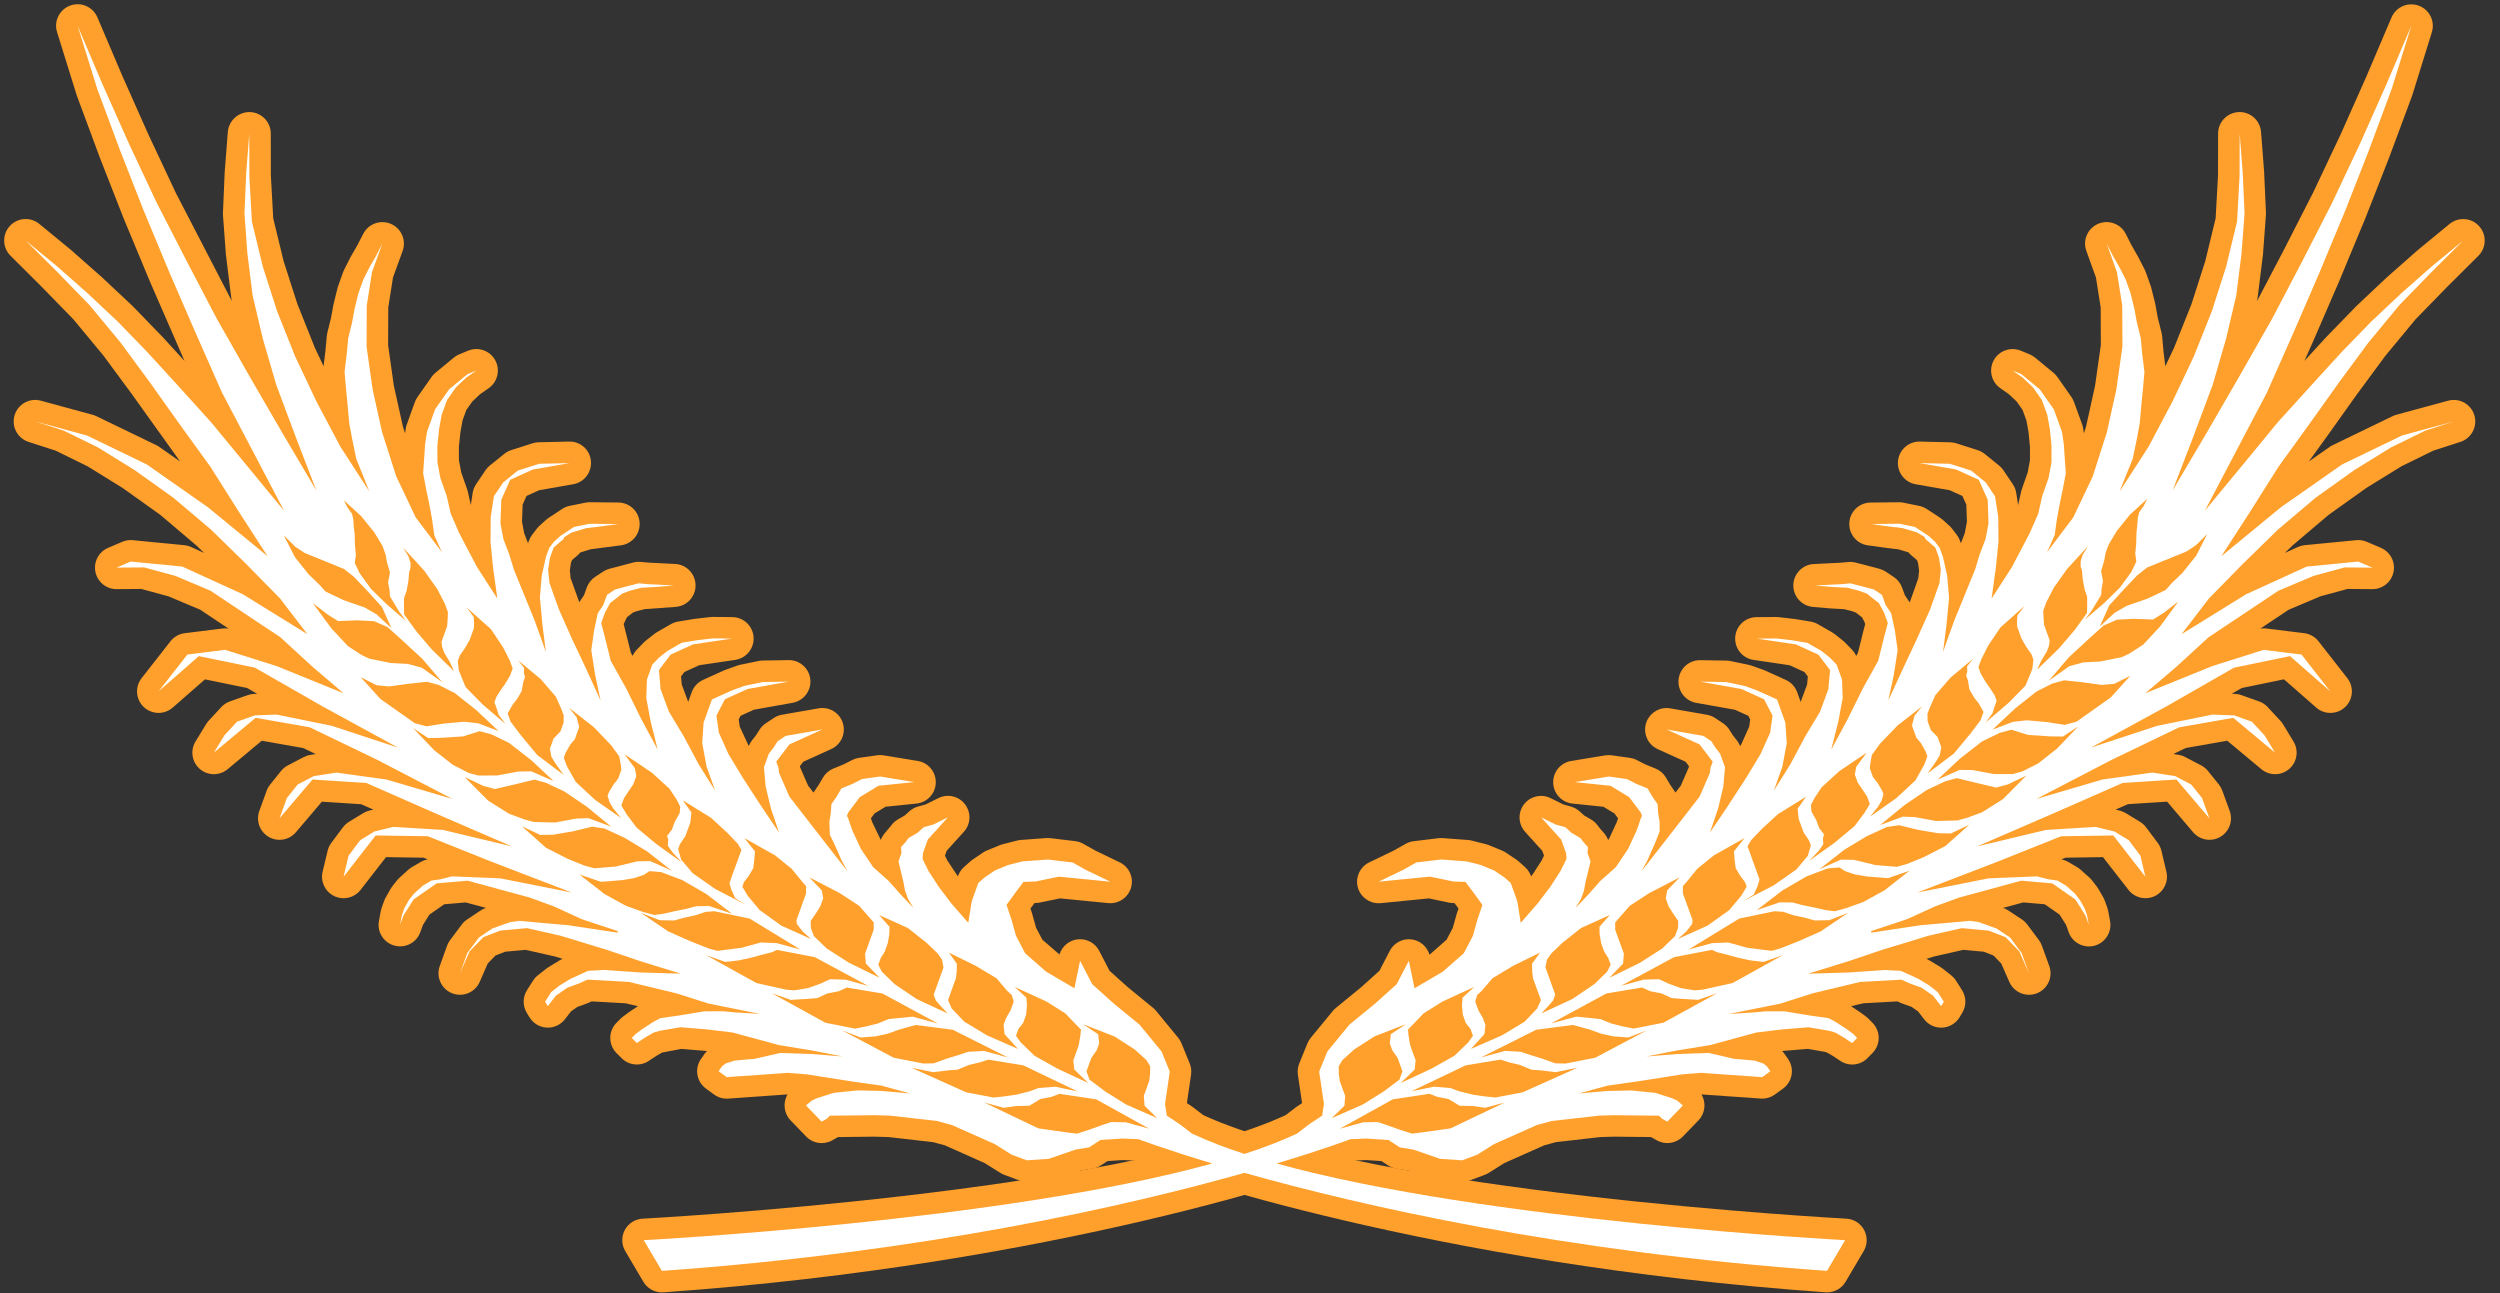 <?xml version="1.0" encoding="UTF-8"?>
<svg width="116px" height="60px" viewBox="0 0 116 60" version="1.1" xmlns="http://www.w3.org/2000/svg" xmlns:xlink="http://www.w3.org/1999/xlink">
    <rect x="0" y="0" width="116" height="60" fill="#333333" stroke="none"/>
    <!-- Generator: Sketch 52.6 (67491) - http://www.bohemiancoding.com/sketch -->
    <title>Group 29</title>
    <desc>Created with Sketch.</desc>
    <g id="Page-2" stroke="none" stroke-width="1" fill="none" fill-rule="evenodd">
        <g id="Index-page" transform="translate(-1128, -1107)">
            <g id="Group-45" transform="translate(196, 1107)">
                <g id="Group-29" transform="translate(932, 0)">
                    <path d="M86.495,57.071 C86.33,56.763 86.017,56.564 85.669,56.546 C85.449,56.534 63.7,55.364 55.834,51.742 L55.36,51.379 C55.341,51.365 55.324,51.352 55.305,51.339 L55.072,51.184 L55.265,49.865 C55.291,49.689 55.269,49.509 55.202,49.344 L54.822,48.412 C54.784,48.319 54.733,48.233 54.67,48.155 L53.644,46.907 C53.603,46.856 53.556,46.809 53.506,46.767 L52.323,45.799 L51.481,45.042 L51.003,44.118 C50.816,43.757 50.429,43.546 50.024,43.583 C49.619,43.621 49.278,43.9 49.16,44.289 L48.366,43.602 L48.075,43.05 L47.894,42.404 C47.89,42.388 47.886,42.372 47.88,42.357 L47.813,42.156 L48.002,41.901 L48.088,41.897 C48.144,41.896 48.2,41.889 48.256,41.877 L49.186,41.685 L51.424,41.904 C51.905,41.951 52.351,41.646 52.482,41.18 C52.613,40.714 52.391,40.222 51.955,40.012 L50.827,39.469 L50.26,39.15 C50.146,39.085 50.02,39.044 49.889,39.029 L48.742,38.891 C48.677,38.883 48.612,38.882 48.548,38.886 L47.358,38.975 C47.3,38.98 47.243,38.989 47.187,39.004 L46.528,39.171 C46.482,39.183 46.437,39.198 46.393,39.216 L45.786,39.465 C45.724,39.492 45.665,39.524 45.609,39.561 L45.134,39.882 C45.097,39.907 45.063,39.934 45.03,39.964 L44.733,40.227 C44.609,40.337 44.514,40.477 44.457,40.633 L44.446,40.664 L43.954,39.922 L43.846,39.702 L43.926,39.476 L44.724,38.594 C45.046,38.239 45.069,37.706 44.78,37.324 C44.492,36.941 43.972,36.818 43.543,37.031 L42.948,37.326 L42.596,37.424 C42.448,37.464 42.312,37.539 42.198,37.64 L41.977,37.839 L41.661,38.023 C41.547,38.089 41.447,38.178 41.368,38.283 L41.069,38.641 C40.981,38.739 40.914,38.852 40.87,38.976 L40.471,38.148 L40.411,37.968 L40.58,37.743 L41.092,37.432 L42.525,37.285 C43.022,37.234 43.405,36.823 43.42,36.323 C43.435,35.823 43.078,35.389 42.585,35.308 L41.003,35.049 C40.904,35.032 40.802,35.031 40.703,35.045 L39.86,35.163 C39.75,35.179 39.644,35.213 39.545,35.263 L39.144,35.467 L38.671,35.66 C38.466,35.743 38.295,35.891 38.184,36.082 L37.993,36.41 L37.754,36.763 C37.751,36.766 37.748,36.77 37.746,36.774 L37.495,36.452 L37.124,35.6 L37.118,35.547 L37.27,35.346 L38.568,34.757 C39.025,34.55 39.257,34.034 39.109,33.554 C38.961,33.074 38.479,32.779 37.984,32.866 L36.282,33.164 C36.146,33.187 36.017,33.239 35.903,33.316 L35.532,33.561 C35.416,33.639 35.318,33.739 35.243,33.857 L35.081,34.113 L34.888,34.36 C34.827,34.438 34.778,34.524 34.742,34.616 L34.325,33.717 L34.276,33.38 L34.364,33.212 L34.984,32.93 L36.781,32.609 C37.293,32.517 37.649,32.048 37.599,31.53 C37.549,31.012 37.109,30.62 36.589,30.629 L35.386,30.649 C35.324,30.649 35.261,30.656 35.2,30.669 L34.336,30.848 C34.29,30.858 34.244,30.871 34.2,30.887 L33.652,31.084 C33.628,31.093 33.605,31.102 33.581,31.112 L32.619,31.548 C32.375,31.66 32.186,31.865 32.095,32.118 L31.933,32.568 L31.633,31.761 L31.6,31.388 L31.757,31.18 L32.446,30.866 L34.118,30.618 C34.633,30.541 35.002,30.081 34.966,29.561 C34.929,29.042 34.499,28.638 33.979,28.633 L33.066,28.626 C33.032,28.628 32.984,28.628 32.943,28.633 L32.235,28.715 C32.219,28.717 32.204,28.719 32.188,28.722 L31.469,28.84 C31.351,28.859 31.237,28.899 31.134,28.958 L30.478,29.334 C30.436,29.359 30.396,29.387 30.357,29.417 L29.966,29.725 C29.931,29.753 29.898,29.783 29.868,29.814 L29.55,30.143 C29.468,30.228 29.402,30.326 29.353,30.434 L29.272,30.289 L28.938,28.955 L29.087,28.642 L29.366,28.424 L29.535,28.36 L29.912,28.264 L31.36,28.159 C31.884,28.115 32.283,27.673 32.274,27.147 C32.265,26.622 31.85,26.194 31.326,26.168 L30.094,26.106 L29.729,26.073 C29.616,26.062 29.502,26.071 29.392,26.099 L28.276,26.391 C28.173,26.419 28.074,26.463 27.985,26.522 L27.615,26.766 C27.437,26.885 27.301,27.057 27.227,27.258 L27.098,27.617 L26.91,27.896 C26.898,27.913 26.89,27.929 26.879,27.945 L26.476,26.824 L26.44,26.463 L26.49,26.124 L26.539,25.989 L26.8,25.765 C26.846,25.726 26.888,25.682 26.926,25.635 L27.415,25.484 L28.814,25.303 C29.334,25.234 29.712,24.774 29.678,24.25 C29.645,23.726 29.211,23.318 28.686,23.316 L27.374,23.303 C27.305,23.302 27.235,23.309 27.167,23.323 L26.434,23.471 C26.308,23.496 26.188,23.545 26.082,23.617 L25.452,24.033 C25.41,24.06 25.371,24.09 25.334,24.123 L25.039,24.39 C24.994,24.429 24.953,24.473 24.917,24.521 L24.695,24.808 C24.632,24.889 24.583,24.979 24.547,25.076 L24.5,25.205 L24.321,24.738 L24.222,24.207 L24.25,23.415 L24.429,23.012 L25.02,22.745 L26.597,22.469 C27.111,22.379 27.469,21.908 27.418,21.389 C27.372,20.867 26.927,20.472 26.403,20.489 L24.996,20.521 C24.9,20.523 24.805,20.539 24.713,20.568 L23.72,20.886 C23.603,20.924 23.494,20.983 23.398,21.06 L22.725,21.604 C22.649,21.666 22.581,21.739 22.526,21.82 L22.092,22.466 C22.009,22.589 21.954,22.728 21.931,22.875 L21.847,23.432 L21.702,22.795 C21.693,22.759 21.683,22.723 21.67,22.687 L21.4,21.917 L21.294,21.353 L21.292,20.735 L21.364,20.051 L21.461,19.509 L21.638,19.023 L21.913,18.632 L22.27,18.294 L22.676,18.011 C23.092,17.719 23.222,17.161 22.978,16.715 C22.735,16.269 22.195,16.078 21.725,16.27 L21.316,16.438 C21.223,16.476 21.137,16.527 21.06,16.591 L20.208,17.294 C20.138,17.351 20.077,17.418 20.025,17.491 L19.373,18.421 C19.322,18.493 19.28,18.572 19.25,18.655 L18.875,19.696 C18.853,19.757 18.837,19.82 18.827,19.885 L18.794,20.104 L18.696,19.796 L18.273,17.89 L18.009,16.021 L18.016,14.267 L18.234,12.878 L18.681,11.645 C18.861,11.149 18.624,10.599 18.14,10.389 C17.656,10.179 17.093,10.382 16.854,10.852 L16.584,11.374 L16.269,11.923 C16.261,11.938 16.251,11.954 16.244,11.97 L15.967,12.518 C15.949,12.554 15.933,12.592 15.919,12.63 L15.693,13.259 C15.681,13.291 15.672,13.322 15.664,13.355 L15.487,14.067 C15.481,14.088 15.476,14.109 15.472,14.13 L15.357,14.76 L15.188,15.441 C15.176,15.49 15.168,15.539 15.164,15.59 L15.098,16.303 L15.014,16.991 L14.61,16.137 L13.797,14.101 L13.161,12.122 L12.678,10.132 L12.568,8.142 L12.564,6.195 C12.562,5.659 12.139,5.22 11.604,5.2 C11.071,5.185 10.618,5.588 10.571,6.119 L10.426,7.985 L10.345,9.866 C10.343,9.906 10.345,9.945 10.346,9.983 L10.482,11.818 C10.483,11.834 10.485,11.851 10.488,11.867 L10.733,13.837 C10.737,13.873 10.743,13.909 10.752,13.944 L10.759,13.971 L8.164,8.963 L6.888,6.245 L5.685,3.543 L4.519,0.804 C4.311,0.315 3.756,0.074 3.257,0.258 C2.758,0.441 2.49,0.983 2.648,1.491 L3.553,4.4 C3.558,4.417 3.564,4.434 3.57,4.451 L4.648,7.354 L5.734,10.126 L6.957,13.065 L8.562,16.748 L7.544,15.635 L6.179,14.227 C6.169,14.216 6.157,14.205 6.146,14.194 L4.721,12.857 L3.275,11.581 L1.828,10.393 C1.417,10.051 0.81,10.095 0.452,10.491 C0.093,10.887 0.11,11.495 0.491,11.87 L1.918,13.291 L3.403,14.815 L4.804,16.505 L6.117,18.286 L8.356,21.412 L7.387,20.735 C7.344,20.704 7.298,20.677 7.25,20.654 L4.464,19.307 C4.409,19.281 4.351,19.259 4.291,19.244 L1.894,18.592 C1.371,18.449 0.83,18.751 0.676,19.27 C0.521,19.79 0.81,20.337 1.326,20.504 L2.58,20.909 L4.064,21.637 L5.691,22.643 L7.436,23.888 L9.12,25.315 L9.471,25.657 L8.869,25.382 C8.768,25.336 8.661,25.307 8.551,25.296 L6.161,25.064 C5.995,25.048 5.827,25.074 5.673,25.14 L5.014,25.421 C4.578,25.607 4.333,26.074 4.428,26.539 C4.523,27.003 4.932,27.336 5.406,27.336 L5.414,27.336 L6.557,27.327 L7.813,27.669 L9.291,28.291 L10.607,29.169 C10.514,29.154 10.42,29.152 10.326,29.163 L8.574,29.38 C8.312,29.412 8.073,29.547 7.91,29.755 L6.571,31.466 C6.254,31.872 6.298,32.452 6.671,32.806 C7.045,33.159 7.627,33.171 8.014,32.832 L9.512,31.522 L11.469,31.924 L11.936,32.193 L11.788,32.197 C11.687,32.201 11.586,32.221 11.49,32.255 L10.664,32.547 C10.512,32.602 10.375,32.692 10.266,32.811 L9.679,33.447 C9.634,33.495 9.595,33.548 9.561,33.604 L9.073,34.404 C8.818,34.821 8.902,35.361 9.271,35.68 C9.641,35.999 10.187,36.004 10.562,35.691 L12.146,34.37 L14.069,34.709 L14.65,34.989 L14.405,35.026 C14.297,35.043 14.193,35.077 14.096,35.128 L13.356,35.515 C13.233,35.578 13.126,35.667 13.039,35.774 L12.536,36.401 C12.467,36.486 12.412,36.582 12.375,36.685 L12.032,37.63 C11.868,38.083 12.051,38.59 12.469,38.832 C12.886,39.075 13.417,38.984 13.73,38.616 L14.936,37.198 L16.755,37.315 L17.326,37.566 L17.143,37.61 C17.042,37.634 16.945,37.674 16.857,37.728 L16.191,38.134 C16.083,38.2 15.989,38.286 15.913,38.387 L15.374,39.108 C15.292,39.217 15.233,39.342 15.202,39.475 L14.969,40.449 C14.861,40.906 15.086,41.376 15.509,41.579 C15.933,41.782 16.44,41.663 16.729,41.292 L17.912,39.771 L19.65,39.797 L19.847,39.875 C19.733,39.897 19.623,39.938 19.521,39.996 L19.116,40.232 C19.057,40.266 19.002,40.306 18.952,40.351 L18.541,40.722 C18.499,40.76 18.46,40.801 18.425,40.845 L18.2,41.129 C18.168,41.17 18.139,41.214 18.113,41.26 L17.893,41.652 C17.865,41.7 17.842,41.751 17.823,41.804 L17.71,42.117 C17.693,42.168 17.679,42.22 17.668,42.272 L17.583,42.732 C17.488,43.242 17.801,43.74 18.302,43.876 C18.803,44.013 19.325,43.742 19.502,43.254 L19.625,42.916 L19.926,42.438 L20.611,41.959 L21.609,41.872 L22.549,42.127 L22.514,42.14 C22.438,42.167 22.365,42.203 22.298,42.248 L21.671,42.666 C21.577,42.728 21.495,42.806 21.427,42.897 L20.887,43.617 C20.827,43.696 20.78,43.784 20.746,43.877 L20.406,44.821 C20.223,45.328 20.475,45.887 20.975,46.087 C21.475,46.286 22.043,46.052 22.259,45.559 L22.632,44.705 L22.993,44.334 L23.445,44.159 L24.388,44.073 L25.746,44.38 L26.105,44.49 L26.064,44.509 C26.029,44.526 25.995,44.543 25.961,44.563 L25.451,44.874 C25.416,44.894 25.382,44.918 25.35,44.944 L24.96,45.252 C24.871,45.321 24.795,45.405 24.735,45.5 L24.454,45.943 C24.25,46.263 24.246,46.671 24.443,46.996 L24.569,47.203 C24.74,47.484 25.038,47.663 25.366,47.681 C25.695,47.699 26.011,47.554 26.212,47.294 L26.494,46.929 L26.794,46.719 L27.218,46.567 C27.244,46.558 27.268,46.548 27.292,46.537 L27.452,46.465 L29.033,46.553 L29.601,46.689 L29.23,46.932 C29.214,46.942 29.198,46.953 29.183,46.965 L28.912,47.166 C28.872,47.196 28.835,47.228 28.8,47.262 L28.608,47.455 C28.22,47.844 28.22,48.474 28.607,48.863 L28.842,49.099 C29.178,49.437 29.706,49.49 30.103,49.226 L30.447,48.997 L30.719,48.838 L31.614,48.669 L32.728,48.761 L32.8,48.769 C32.761,48.809 32.725,48.852 32.692,48.898 L32.529,49.13 C32.215,49.576 32.317,50.191 32.758,50.512 L33.136,50.788 C33.328,50.927 33.563,50.993 33.799,50.975 L36.544,50.78 C36.314,51.167 36.371,51.661 36.683,51.985 L37.407,52.736 C37.721,53.061 38.215,53.135 38.61,52.915 L38.86,52.775 C38.869,52.77 38.878,52.765 38.887,52.76 L40.558,52.741 L41.226,52.76 L43.293,52.995 L43.835,53.141 L45.694,53.969 L46.415,54.421 C46.473,54.458 46.534,54.489 46.599,54.513 L47.301,54.773 C47.434,54.822 47.575,54.842 47.716,54.833 L48.738,54.764 C48.825,54.758 48.912,54.74 48.996,54.712 L50.147,54.314 L50.697,54.223 C50.834,54.201 50.966,54.15 51.082,54.074 L51.388,53.873 L52.095,53.827 L52.631,53.848 C54.147,54.401 66.331,58.659 84.706,59.963 C84.73,59.965 84.753,59.965 84.777,59.965 C85.13,59.965 85.457,59.778 85.636,59.473 L86.477,58.048 C86.653,57.748 86.66,57.377 86.495,57.071 Z" id="Path" fill="#FEA02B"></path>
                    <path d="M30.712,59.966 C30.359,59.966 30.033,59.779 29.853,59.476 L29.011,58.05 C28.834,57.749 28.827,57.378 28.992,57.07 C29.157,56.763 29.471,56.564 29.819,56.546 C30.039,56.535 51.791,55.364 59.654,51.743 L60.13,51.378 C60.147,51.365 60.165,51.352 60.183,51.34 L60.416,51.185 L60.222,49.867 C60.197,49.691 60.218,49.512 60.285,49.347 L60.664,48.414 C60.702,48.32 60.754,48.234 60.818,48.156 L61.844,46.907 C61.885,46.857 61.932,46.811 61.983,46.77 L63.166,45.8 L64.007,45.044 L64.485,44.12 C64.657,43.789 64.998,43.581 65.371,43.58 C65.416,43.58 65.462,43.583 65.507,43.59 C65.894,43.643 66.214,43.918 66.326,44.292 L66.364,44.27 L67.121,43.604 L67.41,43.053 L67.589,42.409 C67.594,42.392 67.674,42.155 67.674,42.155 L67.579,42.023 L67.487,41.903 L67.402,41.9 C67.345,41.899 67.287,41.892 67.231,41.88 L66.3,41.686 L64.064,41.906 C64.032,41.909 63.998,41.91 63.966,41.91 C63.501,41.91 63.097,41.588 62.993,41.134 C62.89,40.681 63.114,40.215 63.533,40.014 L64.661,39.47 L65.227,39.151 C65.342,39.087 65.468,39.046 65.598,39.031 L66.746,38.892 C66.786,38.888 66.825,38.886 66.864,38.886 C66.888,38.886 66.914,38.887 66.939,38.888 L68.129,38.977 C68.187,38.982 68.245,38.991 68.301,39.006 L68.959,39.173 C69.004,39.185 69.049,39.2 69.092,39.218 L69.7,39.468 C69.762,39.493 69.821,39.525 69.877,39.563 L70.353,39.883 C70.39,39.908 70.425,39.935 70.458,39.964 L70.756,40.228 C70.882,40.34 70.977,40.482 71.034,40.64 L71.043,40.666 L71.124,40.559 L71.533,39.925 L71.643,39.702 L71.562,39.478 L70.764,38.596 C70.499,38.303 70.432,37.882 70.593,37.521 C70.753,37.161 71.111,36.929 71.505,36.929 C71.658,36.929 71.809,36.964 71.946,37.033 L72.541,37.326 L72.892,37.425 C73.04,37.466 73.177,37.541 73.292,37.644 L73.512,37.842 L73.827,38.025 C73.94,38.092 74.04,38.179 74.119,38.284 L74.247,38.452 L74.419,38.645 C74.506,38.742 74.573,38.855 74.617,38.977 L74.669,38.9 L75.018,38.149 L75.078,37.97 L74.908,37.743 L74.399,37.434 L72.964,37.286 C72.466,37.235 72.084,36.823 72.069,36.323 C72.054,35.823 72.411,35.39 72.905,35.309 L74.486,35.049 C74.54,35.041 74.594,35.037 74.648,35.037 C74.694,35.037 74.741,35.04 74.787,35.047 L75.627,35.165 C75.736,35.18 75.842,35.213 75.94,35.263 L76.343,35.468 L76.815,35.66 C77.019,35.742 77.19,35.89 77.3,36.079 L77.495,36.41 C77.495,36.41 77.74,36.771 77.742,36.775 L77.99,36.455 L78.359,35.604 L78.366,35.547 L78.214,35.347 L76.917,34.759 C76.49,34.565 76.256,34.099 76.355,33.64 C76.454,33.181 76.86,32.854 77.329,32.853 C77.387,32.853 77.445,32.858 77.502,32.868 L79.204,33.166 C79.34,33.19 79.47,33.242 79.585,33.318 L79.953,33.563 C80.07,33.641 80.169,33.742 80.243,33.861 L80.405,34.117 L80.596,34.361 C80.657,34.44 80.707,34.527 80.742,34.621 L80.802,34.521 L81.162,33.72 L81.21,33.383 L81.123,33.214 L80.502,32.933 L78.703,32.612 C78.194,32.521 77.839,32.057 77.885,31.542 C77.93,31.027 78.361,30.632 78.878,30.632 L80.099,30.651 C80.162,30.652 80.225,30.659 80.287,30.671 L81.15,30.851 C81.196,30.86 81.24,30.873 81.284,30.889 L81.834,31.086 C81.857,31.095 81.88,31.105 81.904,31.115 L82.526,31.395 L82.866,31.551 C83.11,31.662 83.299,31.868 83.39,32.121 L83.551,32.571 L83.849,31.763 L83.883,31.389 L83.727,31.182 L83.038,30.867 L81.363,30.62 C80.848,30.543 80.478,30.083 80.514,29.563 C80.551,29.043 80.981,28.638 81.503,28.635 L82.425,28.629 C82.464,28.629 82.502,28.631 82.54,28.636 C82.54,28.636 83.28,28.721 83.295,28.724 L84.014,28.842 C84.131,28.861 84.245,28.902 84.348,28.961 L85.004,29.337 C85.047,29.362 85.089,29.39 85.128,29.42 L85.517,29.73 C85.551,29.756 85.583,29.785 85.612,29.816 L85.932,30.144 C86.014,30.23 86.081,30.329 86.129,30.438 L86.209,30.292 L86.452,29.309 L86.546,28.958 L86.507,28.849 L86.399,28.646 L86.238,28.522 L86.12,28.427 L85.95,28.363 L85.573,28.267 L84.934,28.231 L84.124,28.162 C83.601,28.117 83.202,27.675 83.211,27.15 C83.221,26.625 83.635,26.198 84.159,26.171 L85.391,26.111 L85.756,26.076 C85.786,26.074 85.817,26.072 85.847,26.072 C85.929,26.072 86.012,26.082 86.092,26.102 L86.62,26.237 L87.209,26.394 C87.312,26.422 87.411,26.467 87.5,26.526 L87.869,26.77 C88.046,26.888 88.182,27.06 88.255,27.26 L88.386,27.619 L88.574,27.897 C88.586,27.915 88.597,27.932 88.608,27.951 L88.629,27.904 L89.009,26.83 L89.046,26.469 L88.997,26.125 L88.95,25.992 L88.689,25.77 C88.641,25.729 88.598,25.684 88.558,25.636 L88.54,25.624 L88.074,25.487 L87.539,25.424 L86.673,25.305 C86.153,25.236 85.775,24.775 85.809,24.252 C85.842,23.728 86.276,23.32 86.801,23.318 L88.122,23.305 C88.189,23.305 88.256,23.311 88.322,23.325 L89.054,23.474 C89.178,23.5 89.297,23.549 89.403,23.619 L90.034,24.033 C90.076,24.061 90.117,24.093 90.154,24.126 L90.448,24.392 C90.493,24.432 90.533,24.476 90.57,24.524 L90.791,24.811 C90.853,24.892 90.903,24.983 90.938,25.079 L90.986,25.209 L91.165,24.74 L91.265,24.207 L91.238,23.416 L91.056,23.014 L90.466,22.746 L88.887,22.47 C88.378,22.38 88.022,21.916 88.066,21.401 C88.111,20.886 88.542,20.49 89.059,20.489 L90.494,20.523 C90.589,20.525 90.683,20.541 90.774,20.57 L91.766,20.887 C91.883,20.925 91.993,20.984 92.089,21.061 L92.762,21.605 C92.839,21.667 92.907,21.741 92.962,21.824 L93.395,22.468 C93.477,22.59 93.532,22.728 93.554,22.874 L93.64,23.434 L93.784,22.796 C93.793,22.76 93.803,22.723 93.816,22.688 L94.086,21.918 L94.19,21.354 L94.191,20.734 L94.124,20.05 L94.026,19.511 L93.848,19.023 L93.573,18.631 L93.217,18.294 L92.814,18.012 C92.397,17.721 92.266,17.163 92.51,16.716 C92.754,16.27 93.295,16.079 93.765,16.272 L94.17,16.439 C94.262,16.476 94.349,16.528 94.426,16.591 L95.279,17.295 C95.349,17.352 95.41,17.418 95.462,17.491 L96.114,18.423 C96.165,18.495 96.205,18.573 96.236,18.656 L96.612,19.695 C96.634,19.757 96.651,19.821 96.661,19.886 L96.693,20.107 L96.792,19.797 L97.212,17.889 L97.478,16.018 L97.472,14.266 L97.252,12.875 L96.806,11.641 C96.628,11.145 96.865,10.596 97.349,10.387 C97.833,10.178 98.396,10.381 98.635,10.851 L98.902,11.376 L99.236,11.966 L99.516,12.514 C99.536,12.553 99.553,12.593 99.567,12.634 L99.791,13.264 C99.802,13.294 99.811,13.324 99.818,13.355 L99.997,14.067 C100.002,14.088 100.007,14.109 100.01,14.13 L100.125,14.76 L100.296,15.44 C100.309,15.49 100.318,15.541 100.323,15.593 L100.389,16.335 L100.471,16.993 L100.876,16.138 L101.687,14.104 L102.322,12.123 L102.805,10.133 L102.916,8.143 L102.92,6.195 C102.921,5.659 103.346,5.22 103.881,5.201 C103.894,5.199 103.906,5.199 103.918,5.199 C104.439,5.199 104.872,5.601 104.912,6.12 L105.054,7.952 L105.14,9.867 C105.142,9.906 105.141,9.946 105.138,9.985 L105.001,11.819 C104.999,11.835 104.75,13.838 104.75,13.838 C104.745,13.874 104.738,13.909 104.73,13.944 L104.722,13.979 L105.958,11.62 L107.33,8.933 L108.61,6.226 L109.81,3.527 L110.969,0.804 C111.179,0.318 111.732,0.081 112.229,0.263 C112.726,0.446 112.994,0.984 112.839,1.491 L111.936,4.4 C111.93,4.417 111.924,4.435 111.918,4.453 L110.846,7.338 L109.76,10.107 L108.537,13.051 L107.358,15.773 L106.928,16.743 L107.922,15.657 C107.922,15.657 109.332,14.205 109.342,14.195 L110.739,12.879 L112.186,11.603 L113.658,10.393 C114.07,10.054 114.674,10.099 115.031,10.494 C115.389,10.888 115.373,11.494 114.996,11.87 L113.558,13.301 L112.084,14.814 L110.683,16.507 L109.359,18.3 L107.994,20.217 L107.129,21.414 L108.101,20.735 C108.144,20.704 108.19,20.678 108.238,20.655 L111.023,19.307 C111.079,19.281 111.137,19.259 111.196,19.243 L113.593,18.592 C113.679,18.568 113.767,18.556 113.855,18.557 C114.346,18.557 114.764,18.914 114.84,19.399 C114.917,19.884 114.629,20.352 114.162,20.504 L112.906,20.91 L111.423,21.637 L109.796,22.643 L108.05,23.888 L106.367,25.315 L106.016,25.657 L106.62,25.381 C106.72,25.336 106.828,25.307 106.938,25.296 L109.326,25.064 C109.358,25.06 109.39,25.059 109.423,25.059 C109.557,25.059 109.69,25.085 109.814,25.138 L110.475,25.42 C110.91,25.607 111.155,26.074 111.06,26.538 C110.965,27.002 110.557,27.335 110.083,27.336 L108.93,27.326 L107.674,27.667 L106.197,28.29 L104.881,29.167 C104.934,29.159 104.987,29.155 105.04,29.154 C105.081,29.155 105.122,29.157 105.162,29.163 L106.914,29.379 C107.177,29.412 107.415,29.547 107.578,29.755 L108.916,31.466 C109.233,31.872 109.189,32.452 108.816,32.806 C108.442,33.16 107.86,33.171 107.473,32.832 L105.976,31.52 L104.019,31.924 L103.553,32.19 L103.701,32.196 C103.803,32.2 103.904,32.219 104,32.253 L104.823,32.546 C104.974,32.6 105.111,32.69 105.22,32.808 L105.81,33.444 C105.857,33.493 105.898,33.547 105.933,33.605 L106.419,34.407 C106.672,34.824 106.586,35.363 106.216,35.681 C105.847,35.999 105.301,36.003 104.927,35.69 L103.344,34.37 L101.421,34.707 L100.842,34.987 L101.085,35.024 C101.194,35.041 101.299,35.076 101.396,35.128 L102.136,35.515 C102.257,35.579 102.364,35.666 102.449,35.772 L102.953,36.397 C103.022,36.483 103.076,36.579 103.114,36.682 L103.458,37.628 C103.622,38.082 103.439,38.588 103.022,38.831 C102.605,39.074 102.074,38.983 101.761,38.616 L100.554,37.197 L98.735,37.313 L98.163,37.566 L98.346,37.61 C98.446,37.634 98.542,37.673 98.63,37.726 L99.297,38.131 C99.406,38.198 99.502,38.285 99.578,38.387 L100.117,39.107 C100.199,39.216 100.257,39.341 100.289,39.473 L100.521,40.448 C100.629,40.905 100.405,41.375 99.982,41.578 C99.558,41.781 99.051,41.662 98.763,41.292 L97.578,39.771 L95.84,39.797 L95.644,39.876 C95.758,39.896 95.869,39.937 95.969,39.996 L96.373,40.232 C96.43,40.265 96.484,40.304 96.534,40.349 L96.948,40.719 C96.993,40.759 97.035,40.804 97.072,40.853 L97.294,41.139 C97.321,41.176 97.347,41.214 97.37,41.254 L97.594,41.644 C97.622,41.696 97.647,41.749 97.667,41.804 L97.779,42.118 C97.797,42.168 97.81,42.219 97.82,42.27 L97.906,42.732 C98.003,43.244 97.689,43.744 97.186,43.88 C96.682,44.015 96.16,43.741 95.985,43.25 L95.866,42.916 L95.564,42.438 L94.877,41.958 L93.882,41.872 L92.942,42.127 L92.975,42.139 C93.05,42.166 93.122,42.202 93.188,42.246 L93.818,42.664 C93.914,42.727 93.997,42.806 94.066,42.898 L94.604,43.618 C94.662,43.697 94.709,43.783 94.743,43.876 L95.085,44.82 C95.269,45.326 95.018,45.886 94.518,46.086 C94.018,46.286 93.45,46.054 93.233,45.561 L92.857,44.705 L92.497,44.334 L92.043,44.159 L91.099,44.072 L89.744,44.38 L89.386,44.49 L89.428,44.509 C89.464,44.526 89.498,44.544 89.531,44.564 L90.041,44.874 C90.075,44.895 90.109,44.918 90.14,44.943 L90.532,45.251 C90.62,45.321 90.696,45.405 90.757,45.5 L91.038,45.943 C91.24,46.262 91.245,46.668 91.05,46.992 L90.925,47.2 C90.755,47.483 90.456,47.663 90.127,47.681 C90.107,47.682 90.089,47.683 90.07,47.683 C89.76,47.683 89.468,47.539 89.279,47.294 L88.998,46.928 L88.699,46.72 L88.273,46.567 C88.246,46.558 88.221,46.548 88.196,46.536 L88.04,46.465 L86.457,46.552 L85.888,46.688 C85.888,46.688 86.288,46.952 86.301,46.962 L86.577,47.164 C86.619,47.195 86.659,47.229 86.696,47.267 L86.885,47.46 C87.267,47.847 87.268,48.469 86.886,48.858 L86.654,49.094 C86.32,49.437 85.788,49.492 85.39,49.225 L85.045,48.996 L84.772,48.837 L84.634,48.798 L83.878,48.668 L82.723,48.763 L82.689,48.767 C82.731,48.808 82.769,48.853 82.802,48.901 L82.964,49.133 C83.275,49.579 83.172,50.192 82.732,50.512 L82.352,50.787 C82.181,50.911 81.976,50.977 81.766,50.977 C81.74,50.977 81.714,50.977 81.687,50.974 L81.195,50.936 L80.185,50.868 L78.947,50.78 C79.178,51.167 79.121,51.661 78.808,51.985 L78.083,52.735 C77.768,53.06 77.274,53.133 76.879,52.913 C76.879,52.913 76.613,52.764 76.604,52.759 L74.892,52.741 L74.266,52.759 L72.197,52.995 L71.654,53.142 L69.794,53.97 L69.077,54.422 C69.019,54.458 68.958,54.489 68.894,54.512 L68.192,54.774 C68.08,54.816 67.962,54.837 67.843,54.837 C67.82,54.837 67.798,54.837 67.775,54.835 L66.751,54.765 C66.663,54.759 66.577,54.742 66.493,54.713 L65.341,54.314 L64.791,54.224 C64.654,54.202 64.522,54.151 64.406,54.074 L64.101,53.875 L63.396,53.827 L62.86,53.849 C61.343,54.402 49.158,58.66 30.782,59.964 C30.76,59.966 30.736,59.967 30.712,59.967" id="Path" fill="#FEA02B"></path>
                    <path d="M108.671,21.552 L105.837,23.535 L103.069,25.81 L104.4,23.752 L105.718,21.663 L107.18,19.638 L108.556,17.708 L109.896,15.893 L111.34,14.147 L112.854,12.593 L114.291,11.162 L112.845,12.352 L111.423,13.605 L110.026,14.921 L108.658,16.33 L107.228,17.895 L105.689,19.593 L104.11,21.513 L102.306,23.698 L103.724,20.995 L105.189,18.209 L106.442,15.377 L107.615,12.669 L108.831,9.743 L109.911,6.991 L110.982,4.105 L111.886,1.195 L110.72,3.934 L109.512,6.651 L108.223,9.386 L106.846,12.081 L105.428,14.786 L103.916,17.445 L102.393,20.076 L100.81,22.757 L101.776,20.244 L102.669,17.855 L103.29,15.714 L103.762,13.714 L104.009,11.744 L104.147,9.91 L104.063,8.029 L103.921,6.197 L103.916,8.172 L103.8,10.279 L103.286,12.393 L102.63,14.439 L101.794,16.536 L100.798,18.641 L99.684,20.743 L98.35,22.802 L98.644,22.065 L98.96,21.285 L99.149,20.371 L99.284,19.64 L99.363,18.755 L99.44,17.972 L99.502,17.262 L99.399,16.424 L99.331,15.683 L99.152,14.97 L99.032,14.309 L98.855,13.597 L98.631,12.968 L98.351,12.419 L98.027,11.849 L97.749,11.303 L98.226,12.626 L98.473,14.186 L98.48,16.087 L98.199,18.067 L97.759,20.058 L97.103,22.104 L96.197,24.012 L94.981,25.622 L95.335,24.834 L95.437,24.115 L95.571,23.386 L95.716,22.687 L95.854,21.96 L95.806,21.28 L95.76,20.601 L95.676,20.036 L95.299,18.997 L94.646,18.065 L93.792,17.362 L93.387,17.196 L93.851,17.52 L94.334,17.977 L94.742,18.559 L94.994,19.25 L95.114,19.912 L95.191,20.686 L95.189,21.448 L95.054,22.176 L94.759,23.017 L94.576,23.829 L94.182,24.73 L93.781,25.497 L93.356,26.305 L92.87,27.062 L92.409,27.774 L92.608,26.338 L92.73,25.129 L92.718,23.988 L92.569,23.027 L92.136,22.382 L91.463,21.836 L90.471,21.52 L89.061,21.487 L90.764,21.785 L91.813,22.26 L92.229,23.185 L92.267,24.282 L92.13,25.012 L91.862,25.709 L91.646,26.425 L91.326,27.203 L91.009,27.982 L90.692,28.759 L90.411,29.53 L90.156,30.255 L90.313,29.036 L90.437,27.723 L90.348,26.708 L90.149,25.826 L90.001,25.418 L89.779,25.131 L89.486,24.866 L88.855,24.451 L88.123,24.301 L86.811,24.314 L87.653,24.431 L88.275,24.503 L88.945,24.702 L89.304,24.917 L89.337,25.009 L89.799,25.404 L89.969,25.878 L90.054,26.442 L89.993,27.047 L89.56,28.272 L88.942,29.65 L88.289,31.043 L87.617,32.504 L87.87,31.329 L88.05,30.171 L87.926,29.271 L87.751,28.454 L87.495,28.074 L87.322,27.6 L86.953,27.355 L86.379,27.201 L85.851,27.067 L85.466,27.103 L84.212,27.166 L84.993,27.233 L85.728,27.273 L86.253,27.407 L86.625,27.547 L86.852,27.729 L87.182,27.985 L87.425,28.439 L87.595,28.91 L87.425,29.545 L87.15,30.658 L86.424,31.963 L85.734,33.363 L84.97,34.782 L85.298,33.48 L85.501,32.388 L85.47,31.531 L85.22,30.838 L84.901,30.509 L84.512,30.201 L83.856,29.825 L83.137,29.706 L82.429,29.625 L81.513,29.631 L83.326,29.9 L84.375,30.377 L84.916,31.094 L84.835,31.983 L84.452,33.018 L83.757,34.178 L83.066,35.474 L82.308,36.684 L82.702,35.574 L82.906,34.479 L82.84,33.526 L82.591,32.833 L82.455,32.457 L82.122,32.304 L81.499,32.025 L80.951,31.827 L80.087,31.647 L78.883,31.628 L80.804,31.971 L81.854,32.446 L82.246,33.206 L82.135,33.998 L81.692,34.982 L81.018,36.1 L80.198,37.36 L79.342,38.631 L79.727,37.49 L79.963,36.49 L80.041,35.605 L79.814,34.972 L79.593,34.689 L79.405,34.391 L79.037,34.146 L77.335,33.848 L78.862,34.541 L79.471,35.344 L79.368,35.613 L79.338,35.865 L78.86,36.965 L78.044,38.017 L77.089,39.243 L76.164,40.43 L76.45,39.903 L76.602,39.549 L76.78,39.155 L77.007,38.581 L77.004,38.124 L76.938,37.728 L76.913,37.319 L76.656,36.939 L76.446,36.582 L75.933,36.374 L75.491,36.149 L74.653,36.031 L73.071,36.29 L74.729,36.46 L75.594,36.987 L76.134,37.705 L76.191,37.863 L76.143,37.946 L75.95,38.516 L75.545,39.388 L74.975,40.235 L74.25,40.882 L73.684,41.521 L73.105,42.129 L73.356,41.715 L73.495,41.33 L73.562,40.964 L73.802,39.966 L73.661,39.587 L73.681,39.307 L73.482,39.085 L73.329,38.884 L72.926,38.648 L72.63,38.382 L72.187,38.26 L71.509,37.926 L72.438,38.954 L72.665,39.583 L72.685,39.854 L72.407,40.415 L71.947,41.13 L71.353,41.913 L70.563,42.819 L70.403,41.824 L70.234,41.35 L70.099,40.973 L69.802,40.709 L69.325,40.388 L68.715,40.137 L68.057,39.97 L66.867,39.881 L65.718,40.018 L65.124,40.353 L63.968,40.91 L66.354,40.676 L67.434,40.901 L67.998,40.92 L68.387,41.438 L68.783,41.987 L68.551,42.675 L68.343,43.423 L67.918,44.232 L66.952,45.082 L65.634,45.856 L65.371,44.579 L64.808,45.666 L63.814,46.559 L62.614,47.542 L61.588,48.791 L61.209,49.724 L61.347,50.656 L61.431,51.223 L61.348,51.765 L60.737,52.172 L60.174,52.603 C59.384,52.965 58.572,53.278 57.744,53.541 C56.915,53.278 56.104,52.965 55.314,52.603 L54.752,52.172 L54.14,51.765 L54.057,51.223 L54.142,50.656 L54.278,49.723 L53.898,48.791 L52.873,47.542 L51.673,46.559 L50.679,45.666 L50.116,44.579 L49.852,45.855 L48.536,45.082 L47.568,44.232 L47.143,43.423 L46.934,42.675 L46.704,41.987 L47.102,41.438 L47.489,40.92 L48.052,40.901 L49.132,40.677 L51.521,40.911 L50.364,40.354 L49.77,40.019 L48.622,39.882 L47.431,39.97 L46.772,40.138 L46.166,40.388 L45.69,40.709 L45.393,40.973 L45.257,41.349 L45.088,41.824 L44.927,42.819 L44.137,41.912 L43.546,41.13 L43.082,40.414 L42.807,39.853 L42.826,39.582 L43.052,38.953 L43.982,37.925 L43.304,38.259 L42.862,38.381 L42.565,38.647 L42.16,38.883 L42.009,39.084 L41.808,39.306 L41.827,39.586 L41.69,39.965 L41.926,40.963 L41.993,41.329 L42.134,41.714 L42.383,42.128 L41.804,41.518 L41.237,40.879 L40.514,40.234 L39.944,39.387 L39.54,38.515 L39.347,37.945 L39.297,37.862 L39.355,37.703 L39.895,36.986 L40.762,36.459 L42.419,36.289 L40.839,36.03 L39.996,36.148 L39.556,36.373 L39.042,36.581 L38.834,36.938 L38.577,37.318 L38.549,37.726 L38.484,38.123 L38.506,38.737 L38.711,39.154 L38.886,39.548 L39.04,39.903 L39.325,40.429 L38.398,39.242 L37.447,38.017 L36.63,36.965 L36.15,35.863 L36.12,35.614 L36.017,35.344 L36.627,34.542 L38.154,33.849 L36.452,34.147 L36.083,34.392 L35.895,34.687 L35.673,34.972 L35.447,35.604 L35.526,36.489 L35.763,37.489 L36.147,38.63 L35.291,37.359 L34.471,36.097 L33.797,34.981 L33.356,33.997 L33.243,33.205 L33.636,32.445 L34.684,31.97 L36.605,31.627 L35.402,31.646 L34.538,31.826 L33.989,32.024 L33.368,32.303 L33.034,32.456 L32.898,32.832 L32.647,33.525 L32.582,34.478 L32.786,35.573 L33.182,36.683 L32.424,35.473 L31.733,34.177 L31.036,33.017 L30.652,31.98 L30.574,31.093 L31.115,30.376 L32.163,29.898 L33.973,29.629 L33.06,29.622 L32.352,29.705 L31.632,29.823 L30.976,30.2 L30.585,30.508 L30.266,30.836 L30.018,31.53 L29.987,32.387 L30.19,33.479 L30.517,34.781 L29.753,33.362 L29.065,31.962 L28.337,30.657 L28.061,29.544 L27.895,28.909 L28.064,28.437 L28.308,27.984 L28.637,27.728 L28.865,27.546 L29.233,27.406 L29.76,27.272 L30.494,27.231 L31.275,27.165 L30.023,27.102 L29.637,27.066 L29.11,27.2 L28.536,27.354 L28.165,27.6 L27.993,28.074 L27.737,28.454 L27.562,29.271 L27.436,30.171 L27.616,31.328 L27.868,32.504 L27.201,31.043 L26.545,29.652 L25.932,28.273 L25.495,27.046 L25.433,26.441 L25.517,25.88 L25.69,25.405 L26.148,25.01 L26.184,24.918 L26.541,24.703 L27.213,24.504 L27.834,24.432 L28.676,24.315 L27.363,24.303 L26.631,24.451 L26.001,24.868 L25.706,25.133 L25.485,25.42 L25.336,25.828 L25.136,26.709 L25.051,27.724 L25.173,29.038 L25.331,30.256 L25.074,29.53 L24.795,28.761 L24.478,27.984 L24.16,27.204 L23.843,26.427 L23.624,25.71 L23.358,25.013 L23.221,24.283 L23.261,23.186 L23.674,22.262 L24.723,21.786 L26.426,21.488 L25.019,21.519 L24.025,21.836 L23.353,22.38 L22.918,23.023 L22.77,23.986 L22.758,25.127 L22.877,26.336 L23.077,27.772 L22.617,27.06 L22.131,26.306 L21.706,25.497 L21.304,24.73 L20.913,23.829 L20.728,23.016 L20.432,22.175 L20.297,21.447 L20.294,20.685 L20.374,19.911 L20.493,19.249 L20.744,18.558 L21.153,17.977 L21.636,17.519 L22.102,17.193 L21.693,17.361 L20.84,18.064 L20.188,18.994 L19.812,20.035 L19.726,20.6 L19.68,21.279 L19.634,21.958 L19.77,22.686 L19.917,23.384 L20.052,24.114 L20.15,24.833 L20.504,25.621 L19.29,24.01 L18.385,22.102 L17.73,20.056 L17.289,18.067 L17.01,16.087 L17.017,14.186 L17.261,12.626 L17.741,11.303 L17.463,11.849 L17.135,12.42 L16.859,12.968 L16.633,13.597 L16.456,14.309 L16.336,14.97 L16.158,15.683 L16.089,16.424 L15.988,17.262 L16.049,17.972 L16.126,18.755 L16.205,19.64 L16.341,20.371 L16.529,21.285 L16.843,22.065 L17.137,22.802 L15.804,20.743 L14.689,18.64 L13.695,16.537 L12.857,14.439 L12.201,12.392 L11.687,10.279 L11.57,8.171 L11.567,6.197 L11.424,8.029 L11.343,9.91 L11.477,11.744 L11.722,13.714 L12.194,15.714 L12.818,17.856 L13.711,20.245 L14.677,22.757 L13.094,20.076 L11.57,17.447 L10.058,14.786 L8.644,12.081 L7.261,9.386 L5.977,6.652 L4.766,3.933 L3.601,1.194 L4.505,4.104 L5.576,6.99 L6.655,9.742 L7.872,12.669 L9.047,15.378 L10.297,18.209 L11.763,20.996 L13.18,23.698 L11.378,21.513 L9.795,19.593 L8.259,17.894 L6.828,16.33 L5.462,14.921 L4.061,13.605 L2.641,12.352 L1.194,11.163 L2.633,12.594 L4.146,14.148 L5.591,15.892 L6.929,17.708 L8.304,19.641 L9.767,21.664 L11.086,23.753 L12.417,25.81 L9.647,23.536 L6.815,21.553 L4.031,20.206 L1.633,19.554 L2.957,19.981 L4.549,20.762 L6.244,21.811 L8.051,23.1 L9.793,24.575 L11.413,26.159 L12.99,27.764 L14.262,29.425 L11.264,27.571 L8.454,26.288 L6.065,26.056 L5.406,26.338 L6.687,26.327 L8.14,26.722 L9.766,27.408 L11.34,28.457 L13.014,29.571 L14.511,30.948 L15.944,32.168 L12.848,30.911 L10.449,30.153 L8.696,30.37 L7.357,32.081 L9.226,30.444 L11.825,30.978 L14.933,32.758 L18.466,34.688 L15.399,33.679 L12.835,33.157 L11.825,33.193 L10.998,33.486 L10.411,34.123 L9.923,34.923 L11.861,33.306 L14.376,33.748 L17.501,35.254 L20.993,37.07 L17.929,36.169 L15.61,35.849 L14.557,36.012 L13.816,36.398 L13.313,37.025 L12.97,37.969 L14.501,36.17 L16.996,36.329 L20.091,37.691 L23.75,39.273 L20.553,38.508 L18.253,38.368 L17.377,38.579 L16.712,38.985 L16.173,39.705 L15.942,40.68 L17.43,38.766 L19.85,38.801 L22.814,39.987 L26.526,41.412 L23.213,40.755 L20.97,40.664 L20.446,40.798 L20.025,40.857 L19.619,41.095 L19.208,41.466 L18.982,41.75 L18.762,42.141 L18.649,42.456 L18.563,42.916 L18.722,42.477 L19.188,41.737 L20.258,40.989 L21.699,40.864 L23.408,41.329 L24.569,41.644 L25.696,42.055 L26.997,42.651 L28.744,43.23 L28.671,43.208 L28.647,43.274 L26.377,42.931 L25.061,42.816 L24.096,42.727 L23.676,42.784 L22.85,43.08 L22.225,43.498 L21.684,44.217 L21.344,45.162 L21.791,44.142 L22.429,43.484 L23.213,43.179 L24.454,43.065 L25.999,43.416 L28.159,44.073 L29.721,44.601 L31.589,45.178 L29.734,45.124 L28.022,45.004 L27.287,45.046 L26.954,45.198 L26.477,45.416 L25.966,45.726 L25.576,46.034 L25.294,46.477 L25.42,46.684 L25.795,46.197 L26.33,45.826 L26.879,45.627 L27.261,45.455 L29.176,45.56 L31.378,46.089 L32.882,46.567 L35.262,47.044 L34.129,46.977 L33.553,46.922 L32.674,46.926 L31.484,47.123 L30.643,47.241 L30.3,47.423 L30.038,47.595 L29.777,47.766 L29.506,47.968 L29.314,48.16 L29.549,48.396 L29.918,48.15 L30.323,47.914 L30.631,47.825 L31.569,47.664 L32.848,47.769 L33.995,47.909 L36.138,48.491 L37.718,48.75 L39.097,49.02 L37.662,48.906 L36.204,48.857 L35.029,49.126 L34.082,49.212 L33.674,49.344 L33.507,49.472 L33.343,49.705 L33.722,49.98 L34.217,49.943 L35.238,49.874 L36.548,49.78 L37.442,49.851 L39.556,50.183 L40.884,50.37 L42.226,50.735 L40.914,50.621 L39.805,50.594 L38.687,50.707 L37.919,50.951 L37.68,51.057 L37.398,51.293 L38.123,52.044 L38.373,51.904 L38.502,51.768 L40.584,51.745 L41.294,51.765 L43.478,52.013 L44.166,52.2 L46.161,53.087 L46.941,53.578 L47.645,53.838 L48.667,53.769 L49.899,53.343 L50.533,53.239 L51.058,52.895 L52.079,52.828 L52.825,52.858 C52.825,52.858 54.018,53.315 56.25,53.985 C46.549,56.674 29.87,57.544 29.87,57.544 L30.711,58.969 C42.997,58.096 52.413,55.925 57.743,54.421 C63.072,55.925 72.487,58.096 84.773,58.968 L85.614,57.543 C85.614,57.543 68.936,56.674 59.235,53.986 C61.468,53.315 62.661,52.858 62.661,52.858 L63.408,52.828 L64.428,52.897 L64.951,53.239 L65.586,53.343 L66.817,53.769 L67.842,53.839 L68.544,53.578 L69.322,53.087 L71.317,52.2 L72.007,52.013 L74.192,51.765 L74.901,51.745 L76.982,51.768 L77.113,51.904 L77.363,52.044 L78.087,51.293 L77.803,51.057 L77.567,50.951 L76.802,50.708 L75.684,50.597 L74.576,50.621 L73.263,50.735 L74.606,50.37 L75.934,50.184 L78.05,49.851 L78.941,49.78 L80.252,49.875 L81.272,49.944 L81.764,49.981 L82.144,49.706 L81.982,49.473 L81.814,49.345 L81.409,49.212 L80.457,49.127 L79.284,48.857 L77.826,48.907 L76.39,49.021 L77.769,48.75 L79.351,48.491 L81.494,47.909 L82.639,47.77 L83.918,47.665 L84.856,47.825 L85.165,47.915 L85.57,48.151 L85.94,48.397 L86.172,48.161 L85.983,47.969 L85.708,47.767 L85.449,47.596 L85.185,47.424 L84.843,47.242 L84.003,47.124 L82.814,46.927 L81.935,46.925 L81.358,46.978 L80.225,47.046 L82.605,46.569 L84.107,46.091 L86.31,45.562 L88.229,45.456 L88.608,45.629 L89.159,45.827 L89.693,46.198 L90.069,46.686 L90.194,46.479 L89.913,46.036 L89.522,45.728 L89.011,45.418 L88.536,45.2 L88.198,45.048 L87.466,45.007 L85.754,45.125 L83.898,45.179 L85.764,44.602 L87.327,44.074 L89.486,43.417 L91.031,43.066 L92.271,43.18 L93.058,43.484 L93.694,44.141 L94.144,45.161 L93.802,44.217 L93.264,43.497 L92.634,43.08 L91.808,42.784 L91.388,42.727 L90.425,42.815 L89.109,42.931 L86.838,43.274 L86.815,43.207 L86.744,43.23 L88.488,42.65 L89.79,42.055 L90.917,41.643 L92.082,41.328 L93.788,40.863 L95.227,40.989 L96.297,41.737 L96.765,42.477 L96.922,42.916 L96.836,42.456 L96.724,42.141 L96.501,41.751 L96.279,41.464 L95.866,41.095 L95.462,40.857 L95.041,40.798 L94.516,40.664 L92.272,40.755 L88.962,41.413 L92.674,39.987 L95.638,38.802 L98.056,38.766 L99.546,40.68 L99.315,39.705 L98.776,38.985 L98.109,38.58 L97.233,38.369 L94.933,38.509 L91.739,39.274 L95.394,37.691 L98.491,36.329 L100.986,36.17 L102.517,37.97 L102.173,37.024 L101.669,36.4 L100.93,36.011 L99.874,35.848 L97.557,36.169 L94.49,37.07 L97.986,35.254 L101.109,33.75 L103.624,33.307 L105.563,34.925 L105.076,34.123 L104.486,33.486 L103.662,33.194 L102.65,33.158 L100.087,33.68 L97.023,34.688 L100.552,32.759 L103.66,30.98 L106.258,30.445 L108.127,32.082 L106.789,30.371 L105.037,30.153 L102.637,30.911 L99.541,32.168 L100.975,30.948 L102.473,29.572 L104.145,28.459 L105.719,27.409 L107.346,26.723 L108.799,26.328 L110.081,26.339 L109.42,26.057 L107.032,26.289 L104.223,27.572 L101.224,29.426 L102.498,27.765 L104.073,26.16 L105.694,24.576 L107.436,23.1 L109.242,21.811 L110.938,20.762 L112.531,19.983 L113.853,19.554 L111.456,20.206 L108.671,21.552 Z M48.552,46.469 L49.431,47.021 L49.923,47.535 L50.158,47.773 L50.126,48.074 L50.051,48.505 L49.916,48.883 L49.801,49.197 L49.847,49.626 L50.496,50.252 L49.065,49.584 L48.002,48.987 L47.352,48.357 L47.143,48.058 L47.254,47.744 L47.478,47.457 L47.613,47.079 L47.652,46.64 L47.621,46.286 L47.082,45.794 L48.552,46.469 Z M44.028,44.201 L45.281,44.818 L46.233,45.388 L46.737,45.978 L46.947,46.171 L47.036,46.473 L46.889,46.884 L46.68,47.242 L46.565,47.558 L46.612,47.984 L47.238,48.673 L45.792,48.039 L44.745,47.406 L44.164,46.8 L43.989,46.407 L44.068,46.185 L44.203,45.807 L44.353,45.398 L44.394,45.063 L44.398,44.718 L44.028,44.201 Z M40.788,42.454 L42.126,43.06 L42.996,43.749 L43.498,44.23 L43.711,44.53 L43.778,44.894 L43.664,45.209 L43.515,45.62 L43.402,45.934 L43.324,46.155 L43.424,46.424 L43.622,46.65 L43.966,47.022 L42.531,46.355 L41.506,45.659 L40.916,45.085 L40.752,44.764 L40.868,44.449 L41.053,44.154 L41.19,43.774 L41.265,43.346 L41.271,43.002 L40.788,42.454 Z M38.962,41.44 L39.867,42.03 L40.345,42.576 L40.543,42.804 L40.538,43.147 L40.389,43.556 L40.253,43.935 L40.139,44.25 L40.174,44.708 L40.815,45.369 L39.39,44.67 L38.354,44.006 L37.761,43.432 L37.624,43.047 L37.616,42.734 L37.873,42.355 L38.059,42.058 L38.197,41.68 L38.13,41.314 L37.553,40.708 L38.962,41.44 Z M34.523,40.923 L34.744,40.637 L34.954,40.28 L34.994,39.946 L35.033,39.506 L34.541,38.888 L35.965,39.69 L36.737,40.316 L37.207,40.893 L37.404,41.119 L37.399,41.465 L37.297,41.748 L37.15,42.157 L37.036,42.473 L36.957,42.693 L36.971,42.87 L37.243,43.221 L37.636,43.571 L36.262,42.954 L35.249,42.229 L34.691,41.559 L34.444,41.146 L34.523,40.923 Z M32.986,37.942 L33.737,38.632 L34.23,39.146 L34.404,39.436 L34.289,39.751 L34.152,40.129 L34.002,40.537 L33.891,40.854 L33.846,40.98 L33.936,41.282 L34.113,41.677 L34.6,41.981 L33.188,41.25 L32.139,40.515 L31.606,39.885 L31.465,39.398 L31.545,39.176 L31.801,38.796 L31.905,38.512 L32.031,38.168 L32.081,37.696 L31.684,37.137 L32.986,37.942 Z M29.458,35.645 L28.974,34.993 L30.255,35.859 L31.066,36.6 L31.4,37.105 L31.563,37.428 L31.536,37.731 L31.314,38.119 L31.174,38.498 L30.955,38.784 L31.006,38.971 L30.987,39.242 L31.199,39.542 L31.63,40.007 L30.459,39.167 L29.538,38.4 L29.079,37.789 L28.829,37.375 L28.957,37.028 L29.13,36.765 L29.388,36.384 L29.526,36.006 L29.458,35.645 Z M26.24,34.94 L26.46,34.55 L26.674,34.299 L26.785,33.982 L26.876,33.729 L26.826,33.542 L26.758,33.282 L26.401,32.839 L27.552,33.739 L28.363,34.585 L28.734,35.101 L28.802,35.466 L28.832,35.716 L28.684,36.125 L28.461,36.411 L28.251,36.767 L28.192,36.925 L28.285,37.227 L28.458,37.515 L28.819,37.959 L27.608,37.111 L26.714,36.279 L26.301,35.545 L26.16,35.161 L26.24,34.94 Z M23.996,32.427 L24.206,32.066 L24.282,31.638 L24.361,31.418 L24.308,31.231 L24.318,30.992 L24.045,30.639 L25.088,31.51 L25.79,32.324 L26.054,32.918 L26.156,33.187 L26.151,33.533 L26.003,33.94 L25.687,34.267 L25.572,34.586 L25.515,34.744 L25.582,35.107 L25.756,35.398 L26.153,35.955 L24.931,35.035 L24.153,34.097 L23.694,33.488 L23.554,33.102 L23.776,32.713 L23.996,32.427 Z M21.331,30.42 L21.576,30.072 L21.797,29.682 L21.933,29.304 L21.99,29.146 L21.997,28.906 L21.979,28.625 L21.656,28.192 L22.775,29.187 L23.342,30.036 L23.647,30.635 L23.788,31.02 L23.673,31.335 L23.464,31.692 L23.218,32.042 L23.031,32.338 L22.941,32.589 L23.042,32.859 L23.133,33.161 L23.455,33.594 L22.389,32.681 L21.602,31.878 L21.288,31.1 L21.24,30.673 L21.331,30.42 Z M19.683,26.477 L20.292,27.336 L20.644,28.018 L20.783,28.401 L20.777,28.644 L20.748,29.052 L20.6,29.461 L20.485,29.776 L20.517,30.025 L20.618,30.297 L20.868,30.71 L21.069,31.146 L20.038,30.137 L19.31,29.283 L18.752,28.509 L18.743,28.09 L18.748,27.745 L18.862,27.43 L18.948,26.97 L18.986,26.53 L19.045,26.372 L19.051,26.132 L18.962,25.832 L18.71,25.416 L19.683,26.477 Z M16.764,23.954 L17.37,24.706 L17.746,25.328 L17.886,25.712 L17.952,26.077 L18.094,26.565 L18.007,27.025 L18.077,27.391 L18.093,27.672 L18.268,27.961 L18.519,28.377 L18.839,28.811 L17.956,28.051 L17.22,27.331 L16.687,26.598 L16.461,26.12 L16.514,25.754 L16.472,25.326 L16.457,24.804 L16.411,24.378 L16.395,24.096 L16.33,23.836 L16.118,23.537 L15.954,23.213 L16.764,23.954 Z M14.318,26.645 L13.685,25.852 L13.171,24.846 L13.7,25.369 L14.153,25.665 L15.196,26.088 L15.962,26.401 L16.426,26.768 L17.005,27.376 L17.72,28.16 L18.162,29.144 L17.473,28.507 L16.914,28.183 L15.954,27.851 L15.105,27.448 L14.819,27.129 L14.318,26.645 Z M15.368,29.146 L14.513,27.981 L15.2,28.512 L15.688,28.818 L16.577,28.783 L17.361,28.823 L17.979,29.095 L18.642,29.69 L19.6,30.575 L20.525,31.656 L19.572,30.982 L18.919,30.805 L18.135,30.764 L17.132,30.561 L16.79,30.399 L16.145,29.98 L15.368,29.146 Z M17.652,32.432 L16.738,31.423 L17.482,31.798 L18.06,31.85 L18.901,31.734 L19.814,31.635 L20.359,31.783 L21.1,32.157 L22.093,32.944 L23.135,33.921 L22.189,33.561 L21.538,33.488 L20.587,33.575 L19.784,33.702 L19.239,33.554 L18.604,33.104 L17.652,32.432 Z M20.143,34.807 L19.163,33.777 L19.868,34.246 L20.469,34.235 L21.491,34.169 L22.258,33.927 L22.803,34.074 L23.617,34.469 L24.644,35.267 L25.689,36.243 L24.655,35.791 L24.054,35.799 L23.072,35.982 L22.192,35.985 L21.756,35.867 L21.015,35.49 L20.143,34.807 Z M23.624,37.76 L22.649,37.149 L21.565,36.058 L22.417,36.462 L22.963,36.611 L23.922,36.388 L24.797,36.174 L25.34,36.324 L26.191,36.727 L27.217,37.422 L28.357,38.354 L27.3,37.962 L26.734,37.982 L25.753,38.165 L24.764,38.14 L24.329,38.02 L23.624,37.76 Z M26.338,39.848 L25.329,39.332 L24.212,38.336 L25.065,38.741 L25.666,38.73 L26.603,38.571 L27.477,38.357 L28.046,38.444 L28.968,38.867 L30.017,39.498 L31.167,40.399 L30.171,39.955 L29.569,39.966 L28.562,40.21 L27.578,40.288 L27.106,40.16 L26.338,39.848 Z M29.039,42.027 L28.041,41.478 L26.888,40.577 L27.883,40.916 L28.375,40.878 L28.869,40.839 L29.42,40.746 L29.875,40.593 L30.137,40.42 L30.678,40.466 L31.66,40.837 L32.783,41.488 L33.969,42.399 L32.902,42.039 L32.299,42.049 L31.855,42.169 L31.342,42.272 L30.78,42.398 L30.358,42.456 L29.813,42.306 L29.039,42.027 Z M31.015,43.222 L29.735,42.357 L30.608,42.697 L31.282,42.71 L31.725,42.587 L32.29,42.462 L32.744,42.31 L33.152,42.282 L34.785,42.623 L37.137,44.059 L36.047,43.762 L35.299,43.732 L34.414,43.976 L33.285,44.121 L32.883,44.01 L32.048,43.679 L31.015,43.222 Z M35.1,45.614 L32.774,44.324 L33.659,44.635 L34.286,44.561 L34.848,44.438 L35.291,44.316 L35.818,44.183 L36.055,44.075 L37.808,44.412 L40.281,45.744 L39.226,45.456 L38.517,45.436 L38.04,45.654 L37.49,45.849 L36.855,45.953 L36.469,45.918 L35.1,45.614 Z M35.807,46.084 L36.692,46.395 L37.425,46.35 L37.917,46.313 L38.394,46.095 L38.911,45.997 L39.294,45.822 L40.946,46.098 L43.516,47.49 L42.352,47.173 L41.608,47.247 L41.236,47.284 L40.723,47.492 L40.197,47.624 L39.68,47.728 L38.303,47.456 L35.807,46.084 Z M41.466,49.078 L39.057,47.8 L39.932,48.14 L40.628,48.088 L41.191,47.963 L41.741,47.767 L42.185,47.644 L42.496,47.558 L44.209,47.781 L46.776,49.069 L45.651,48.762 L44.917,48.805 L44.464,48.957 L43.924,49.122 L43.326,49.339 L42.846,49.347 L41.466,49.078 Z M42.295,49.545 L43.299,49.749 L44.007,49.664 L44.416,49.637 L44.976,49.409 L45.456,49.296 L45.863,49.167 L47.482,49.433 L49.998,50.638 L48.958,50.424 L48.178,50.486 L47.804,50.629 L47.148,50.794 L46.56,50.878 L46.103,50.926 L44.834,50.685 L42.295,49.545 Z M52.232,52.074 L51.557,52.063 L51.101,52.217 L50.554,52.415 L49.969,52.602 L49.508,52.545 L48.18,52.357 L45.664,51.154 L46.571,51.401 L47.161,51.318 L47.761,51.307 L48.272,50.996 L48.79,50.895 L49.158,50.753 L50.862,51.009 L53.321,52.371 L52.232,52.074 Z M52.249,51.248 L51.275,50.638 L50.553,50.094 L50.412,49.712 L50.526,49.396 L50.641,49.082 L50.886,48.733 L51.001,48.417 L50.956,47.99 L50.247,47.52 L51.714,48.092 L52.654,48.696 L53.195,49.188 L53.369,49.475 L53.365,49.821 L53.323,50.156 L53.187,50.533 L53.072,50.85 L53.109,51.308 L53.696,51.884 L52.249,51.248 Z M97.32,27.891 L97.495,27.603 L97.513,27.321 L97.578,26.957 L97.492,26.495 L97.636,26.008 L97.704,25.642 L97.846,25.259 L98.219,24.637 L98.826,23.884 L99.634,23.144 L99.471,23.468 L99.26,23.766 L99.194,24.026 L99.175,24.308 L99.131,24.735 L99.119,25.256 L99.075,25.684 L99.126,26.051 L98.9,26.529 L98.367,27.262 L97.631,27.983 L96.748,28.741 L97.07,28.306 L97.32,27.891 Z M94.723,30.641 L94.973,30.228 L95.076,29.956 L95.103,29.706 L94.988,29.392 L94.842,28.983 L94.814,28.575 L94.806,28.332 L94.947,27.949 L95.298,27.267 L95.905,26.409 L96.878,25.346 L96.629,25.762 L96.539,26.062 L96.545,26.303 L96.604,26.461 L96.64,26.901 L96.729,27.361 L96.842,27.678 L96.846,28.022 L96.837,28.44 L96.28,29.214 L95.553,30.069 L94.52,31.077 L94.723,30.641 Z M91.942,30.567 L92.246,29.966 L92.817,29.117 L93.93,28.123 L93.609,28.557 L93.589,28.836 L93.596,29.077 L93.655,29.234 L93.789,29.613 L94.011,30.002 L94.256,30.352 L94.348,30.605 L94.303,31.032 L93.985,31.81 L93.198,32.612 L92.131,33.526 L92.453,33.093 L92.546,32.791 L92.644,32.521 L92.554,32.27 L92.366,31.974 L92.122,31.625 L91.913,31.268 L91.798,30.952 L91.942,30.567 Z M89.537,32.849 L89.801,32.254 L90.505,31.44 L91.548,30.57 L91.272,30.922 L91.281,31.161 L91.229,31.349 L91.311,31.567 L91.385,31.998 L91.593,32.357 L91.816,32.643 L92.037,33.033 L91.899,33.418 L91.439,34.027 L90.661,34.964 L89.438,35.886 L89.836,35.327 L90.009,35.036 L90.076,34.674 L90.019,34.516 L89.905,34.198 L89.589,33.87 L89.441,33.463 L89.435,33.117 L89.537,32.849 Z M86.787,35.395 L86.854,35.031 L87.228,34.514 L88.038,33.671 L89.19,32.77 L88.83,33.213 L88.766,33.472 L88.714,33.661 L88.804,33.913 L88.919,34.229 L89.13,34.48 L89.349,34.87 L89.43,35.092 L89.289,35.475 L88.876,36.21 L87.98,37.043 L86.772,37.889 L87.129,37.446 L87.304,37.158 L87.394,36.855 L87.338,36.699 L87.129,36.34 L86.904,36.054 L86.758,35.644 L86.787,35.395 Z M84.189,37.035 L84.524,36.53 L85.332,35.791 L86.615,34.923 L86.132,35.575 L86.065,35.937 L86.2,36.315 L86.459,36.696 L86.633,36.96 L86.76,37.305 L86.51,37.719 L86.052,38.331 L85.131,39.099 L83.958,39.937 L84.391,39.474 L84.601,39.174 L84.584,38.902 L84.635,38.715 L84.413,38.429 L84.274,38.05 L84.054,37.662 L84.025,37.359 L84.189,37.035 Z M81.26,38.975 L81.751,38.462 L82.499,37.774 L83.805,36.967 L83.408,37.525 L83.459,37.997 L83.585,38.343 L83.687,38.625 L83.943,39.006 L84.024,39.228 L83.88,39.716 L83.349,40.345 L82.299,41.081 L80.888,41.811 L81.375,41.508 L81.554,41.113 L81.642,40.81 L81.599,40.684 L81.484,40.368 L81.336,39.96 L81.2,39.582 L81.085,39.266 L81.26,38.975 Z M78.455,42.472 L78.34,42.157 L78.193,41.747 L78.088,41.464 L78.084,41.118 L78.282,40.892 L78.75,40.315 L79.523,39.689 L80.946,38.887 L80.454,39.505 L80.492,39.945 L80.535,40.279 L80.744,40.636 L80.965,40.922 L81.045,41.143 L80.799,41.556 L80.242,42.226 L79.228,42.951 L77.855,43.568 L78.247,43.219 L78.518,42.867 L78.534,42.693 L78.455,42.472 Z M75.141,42.576 L75.62,42.03 L76.525,41.44 L77.938,40.709 L77.359,41.315 L77.29,41.681 L77.426,42.059 L77.612,42.356 L77.869,42.735 L77.862,43.048 L77.723,43.433 L77.132,44.007 L76.095,44.672 L74.673,45.37 L75.311,44.711 L75.347,44.251 L75.233,43.934 L75.095,43.557 L74.947,43.149 L74.943,42.804 L75.141,42.576 Z M72.086,45.934 L71.971,45.618 L71.825,45.209 L71.709,44.894 L71.777,44.53 L71.991,44.229 L72.492,43.748 L73.361,43.06 L74.698,42.454 L74.216,43.002 L74.222,43.346 L74.297,43.775 L74.435,44.154 L74.623,44.45 L74.734,44.764 L74.573,45.086 L73.983,45.659 L72.957,46.355 L71.522,47.022 L71.866,46.65 L72.063,46.424 L72.162,46.155 L72.086,45.934 Z M68.54,46.172 L68.749,45.977 L69.255,45.387 L70.207,44.816 L71.46,44.2 L71.087,44.716 L71.093,45.061 L71.132,45.398 L71.281,45.806 L71.419,46.184 L71.498,46.405 L71.321,46.798 L70.744,47.406 L69.695,48.038 L68.249,48.672 L68.877,47.984 L68.923,47.558 L68.808,47.242 L68.599,46.883 L68.451,46.473 L68.54,46.172 Z M65.564,47.533 L66.053,47.021 L66.935,46.469 L68.405,45.794 L67.865,46.289 L67.833,46.643 L67.874,47.081 L68.009,47.459 L68.232,47.746 L68.344,48.06 L68.134,48.36 L67.484,48.988 L66.424,49.585 L64.99,50.253 L65.641,49.627 L65.686,49.198 L65.57,48.883 L65.434,48.506 L65.36,48.076 L65.329,47.774 L65.564,47.533 Z M62.299,50.532 L62.164,50.156 L62.12,49.82 L62.117,49.474 L62.291,49.187 L62.833,48.695 L63.771,48.091 L65.24,47.519 L64.532,47.987 L64.486,48.416 L64.601,48.732 L64.846,49.081 L64.961,49.395 L65.073,49.712 L64.935,50.094 L64.212,50.638 L63.236,51.248 L61.791,51.883 L62.382,51.307 L62.416,50.849 L62.299,50.532 Z M67.308,52.356 L65.979,52.544 L65.519,52.601 L64.934,52.414 L64.386,52.217 L63.929,52.063 L63.255,52.074 L62.166,52.372 L64.628,51.009 L66.33,50.752 L66.697,50.895 L67.214,50.996 L67.726,51.307 L68.327,51.318 L68.914,51.401 L69.824,51.154 L67.308,52.356 Z M70.652,50.684 L69.384,50.925 L68.927,50.877 L68.34,50.793 L67.682,50.628 L67.309,50.487 L66.53,50.423 L65.487,50.637 L68.007,49.433 L69.623,49.166 L70.031,49.296 L70.51,49.409 L71.071,49.636 L71.481,49.664 L72.189,49.748 L73.193,49.544 L70.652,50.684 Z M74.02,49.078 L72.643,49.349 L72.162,49.339 L71.562,49.123 L71.023,48.957 L70.571,48.805 L69.837,48.761 L68.71,49.069 L71.279,47.78 L72.992,47.558 L73.304,47.645 L73.746,47.767 L74.296,47.963 L74.859,48.088 L75.556,48.14 L76.43,47.8 L74.02,49.078 Z M77.183,47.454 L75.806,47.727 L75.289,47.623 L74.764,47.491 L74.249,47.282 L73.877,47.246 L73.133,47.172 L71.969,47.489 L74.539,46.096 L76.191,45.82 L76.575,45.995 L77.091,46.093 L77.567,46.311 L78.063,46.348 L78.794,46.393 L79.679,46.082 L77.183,47.454 Z M80.39,45.614 L79.022,45.917 L78.636,45.953 L78.001,45.85 L77.452,45.653 L76.973,45.435 L76.262,45.455 L75.21,45.743 L77.681,44.411 L79.433,44.074 L79.672,44.182 L80.198,44.315 L80.643,44.438 L81.204,44.56 L81.83,44.634 L82.715,44.323 L80.39,45.614 Z M84.471,43.222 L83.439,43.677 L82.602,44.009 L82.2,44.12 L81.072,43.975 L80.187,43.732 L79.442,43.761 L78.351,44.058 L80.702,42.622 L82.338,42.281 L82.744,42.309 L83.199,42.462 L83.764,42.586 L84.205,42.709 L84.88,42.696 L85.753,42.356 L84.471,43.222 Z M87.447,41.307 L86.45,41.855 L85.673,42.135 L85.129,42.284 L84.707,42.227 L84.146,42.101 L83.629,41.997 L83.188,41.877 L82.585,41.867 L81.517,42.228 L82.704,41.317 L83.825,40.664 L84.809,40.294 L85.35,40.249 L85.613,40.421 L86.066,40.574 L86.618,40.667 L87.112,40.707 L87.604,40.747 L88.596,40.405 L87.447,41.307 Z M90.256,39.263 L89.249,39.778 L88.483,40.09 L88.011,40.219 L87.027,40.14 L86.02,39.896 L85.417,39.887 L84.424,40.33 L85.574,39.43 L86.622,38.798 L87.546,38.375 L88.112,38.289 L88.987,38.502 L89.924,38.661 L90.525,38.672 L91.377,38.266 L90.256,39.263 Z M92.939,37.079 L91.966,37.691 L91.261,37.951 L90.824,38.07 L89.836,38.095 L88.852,37.913 L88.288,37.893 L87.233,38.285 L88.374,37.353 L89.399,36.658 L90.249,36.255 L90.793,36.105 L91.667,36.318 L92.626,36.543 L93.173,36.393 L94.022,35.988 L92.939,37.079 Z M95.444,34.736 L94.576,35.421 L93.834,35.796 L93.397,35.916 L92.518,35.916 L91.534,35.731 L90.933,35.722 L89.902,36.175 L90.944,35.2 L91.97,34.4 L92.788,34.005 L93.331,33.858 L94.097,34.099 L95.12,34.167 L95.721,34.176 L96.43,33.708 L95.444,34.736 Z M97.938,32.363 L96.985,33.037 L96.348,33.487 L95.805,33.635 L95.001,33.507 L94.048,33.421 L93.401,33.494 L92.453,33.854 L93.497,32.877 L94.488,32.09 L95.228,31.716 L95.775,31.567 L96.688,31.665 L97.527,31.781 L98.106,31.728 L98.851,31.354 L97.938,32.363 Z M100.222,29.076 L99.445,29.911 L98.798,30.328 L98.457,30.49 L97.456,30.693 L96.672,30.734 L96.018,30.911 L95.065,31.586 L95.99,30.504 L96.947,29.618 L97.61,29.023 L98.228,28.753 L99.012,28.712 L99.902,28.746 L100.391,28.44 L101.076,27.909 L100.222,29.076 Z M101.904,25.782 L101.27,26.575 L100.769,27.06 L100.484,27.378 L99.633,27.781 L98.675,28.113 L98.113,28.439 L97.429,29.074 L97.869,28.091 L98.585,27.306 L99.163,26.699 L99.627,26.332 L100.395,26.019 L101.437,25.597 L101.89,25.301 L102.418,24.777 L101.904,25.782 Z" id="Shape" fill="#FFFFFF" fill-rule="nonzero"></path>
                </g>
            </g>
        </g>
    </g>
</svg>